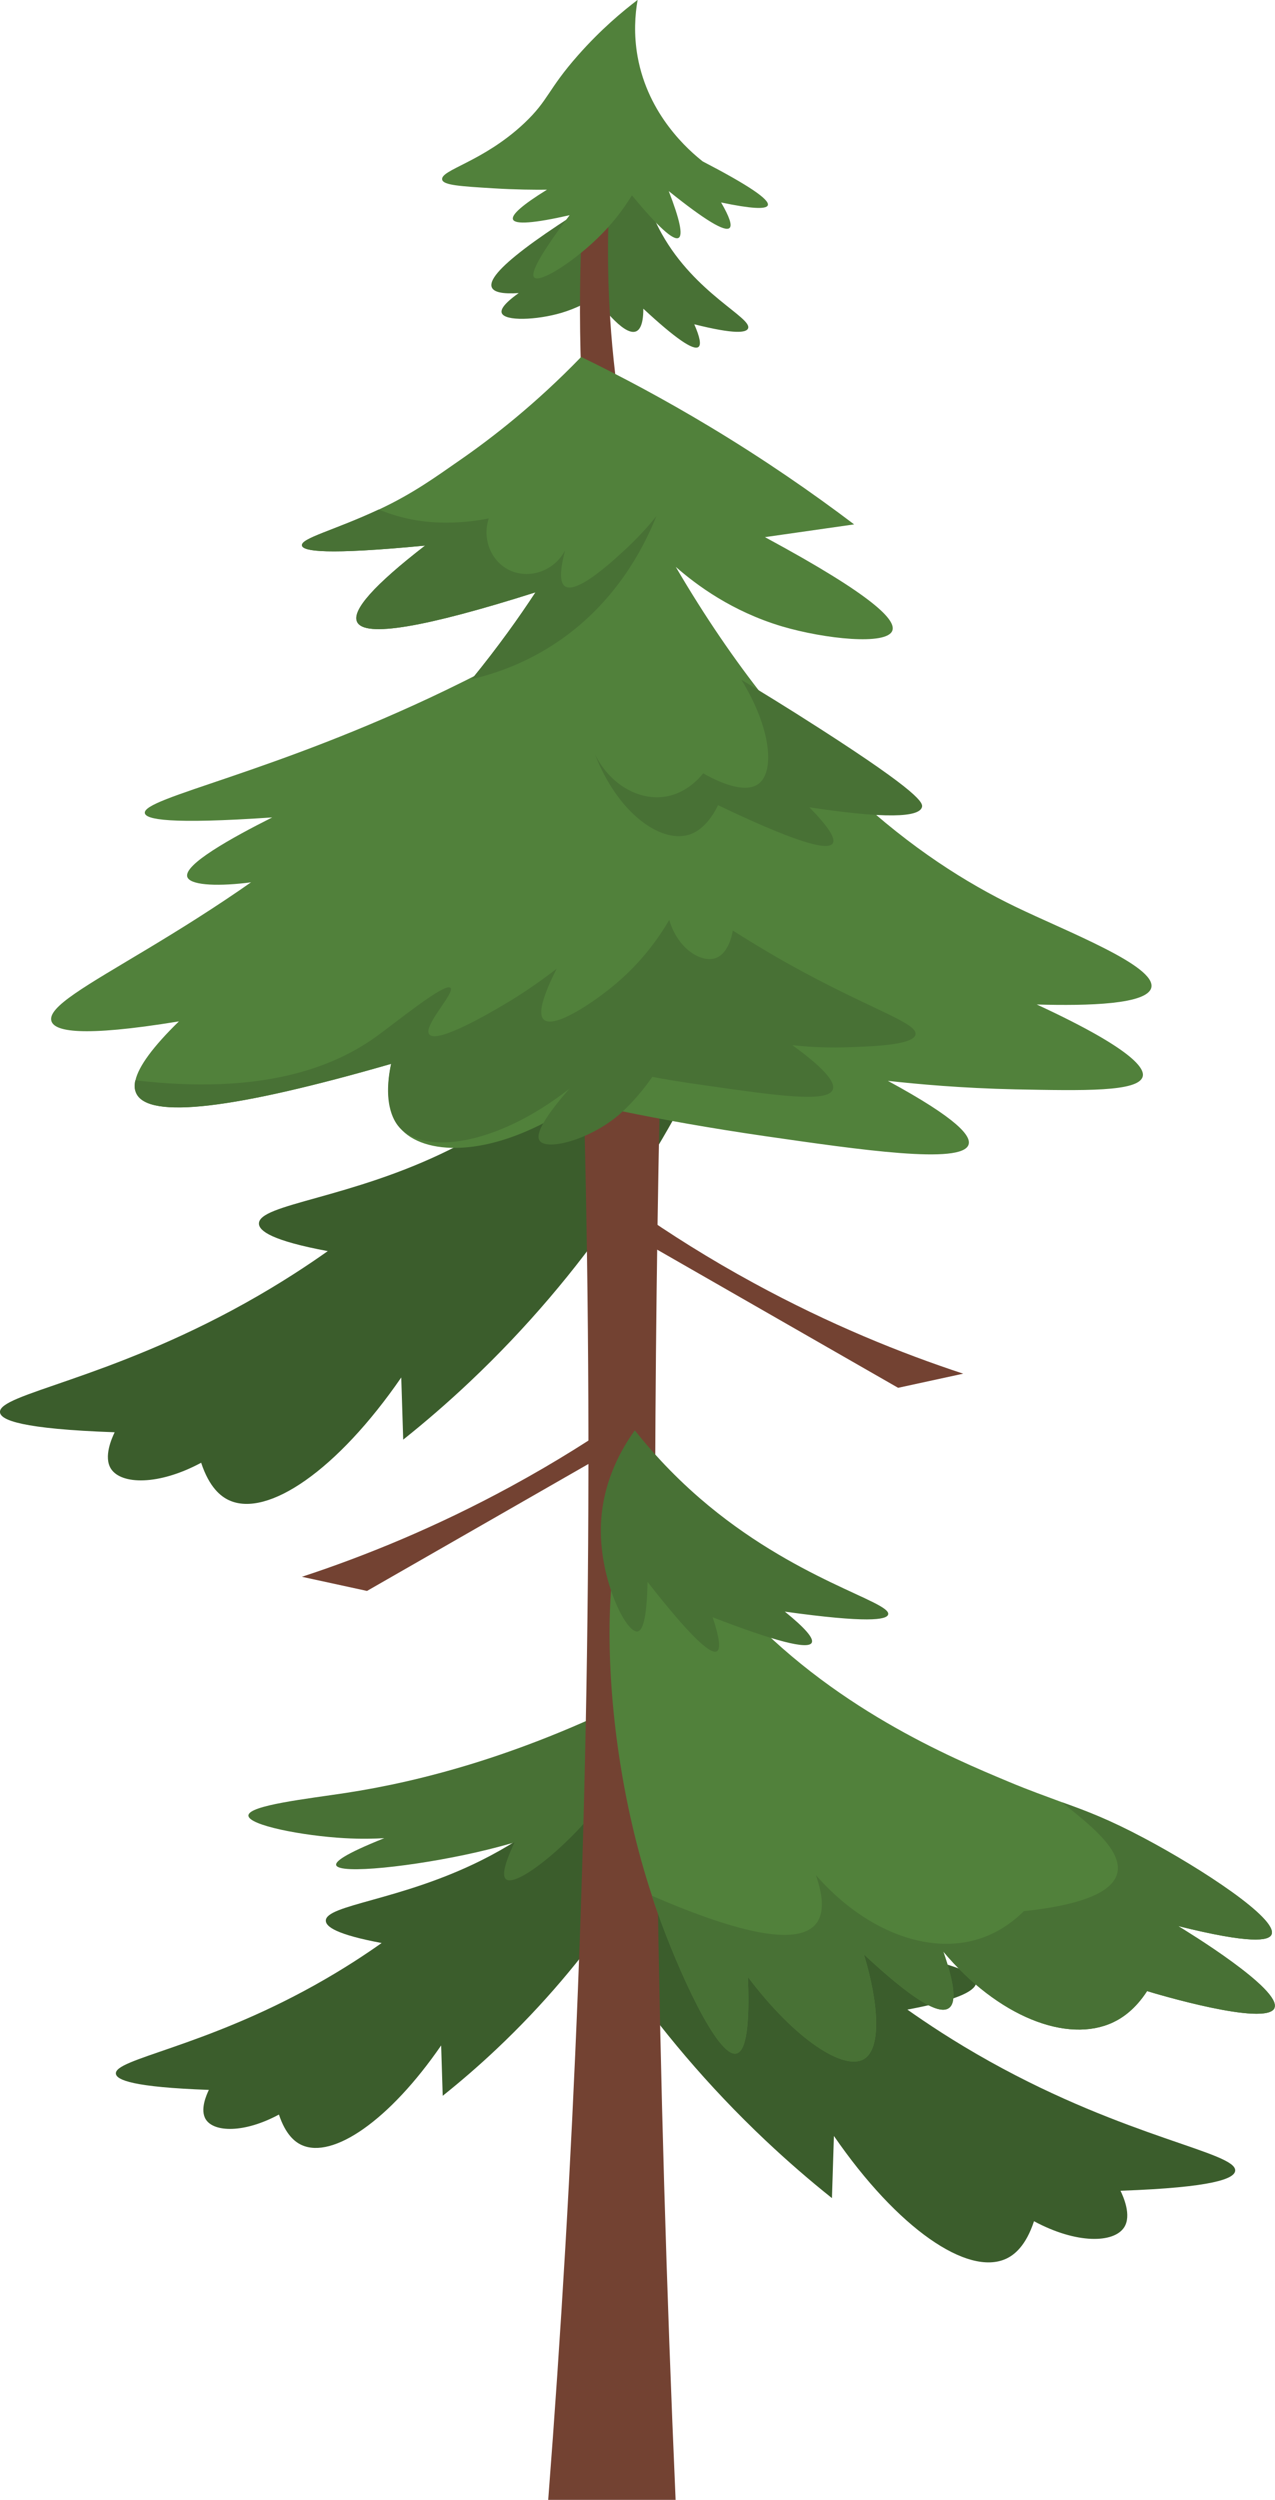 <?xml version="1.0" encoding="UTF-8"?>
<svg id="uuid-9d8ea966-beaf-4848-adf8-55817883af9e" data-name="Layer 1" xmlns="http://www.w3.org/2000/svg" viewBox="0 0 228.18 447.12">
  <path d="m106.24,186.66c-5.63,5.81-14.06,13.16-25.73,18.95-17.72,8.8-34.27,9.72-34.17,13.26.04,1.31,2.35,3.04,12.32,4.9-3.28,2.32-8.33,5.71-14.78,9.3C19.21,246.82-.36,249.32,0,252.61c.15,1.38,3.8,2.97,20.52,3.56-.48,1-2.04,4.41-.65,6.55,1.83,2.81,8.47,3.02,16.13-1.1,1.46,4.44,3.54,6.05,5.01,6.72,6.86,3.14,19.37-5.37,30.8-21.97.12,3.71.23,7.41.35,11.12,3.94-3.14,7.91-6.56,11.87-10.3,20.85-19.66,34.28-41.22,43.04-59.68-6.94-.28-13.88-.57-20.83-.85Z" style="fill: #3b5d2c;"/>
  <path d="m114.81,322.32c5.63,5.81,14.06,13.16,25.73,18.95,17.72,8.8,34.27,9.72,34.17,13.26-.04,1.31-2.35,3.04-12.32,4.9,3.28,2.32,8.33,5.71,14.78,9.3,24.67,13.75,44.24,16.25,43.88,19.54-.15,1.38-3.8,2.97-20.52,3.56.48,1,2.04,4.41.65,6.55-1.83,2.82-8.47,3.02-16.13-1.1-1.46,4.44-3.54,6.05-5.01,6.72-6.86,3.14-19.37-5.37-30.8-21.97-.12,3.71-.23,7.41-.35,11.12-3.94-3.14-7.91-6.57-11.87-10.3-20.85-19.66-34.28-41.22-43.04-59.68,6.94-.28,13.88-.57,20.83-.85Z" style="fill: #3b5d2c;"/>
  <path d="m106.87,317.44c-4.57,4.71-11.4,10.67-20.86,15.36-14.36,7.14-27.78,7.88-27.7,10.75.03,1.06,1.91,2.46,9.99,3.97-2.66,1.88-6.76,4.63-11.99,7.54-20,11.15-35.87,13.18-35.57,15.84.12,1.12,3.08,2.41,16.64,2.89-.39.81-1.66,3.57-.53,5.31,1.48,2.28,6.87,2.45,13.07-.9,1.19,3.6,2.87,4.91,4.06,5.45,5.56,2.55,15.7-4.35,24.97-17.81.09,3,.19,6.01.28,9.01,3.19-2.55,6.41-5.32,9.62-8.35,16.91-15.94,27.79-33.42,34.89-48.39-5.63-.23-11.26-.46-16.89-.69Z" style="fill: #3b5d2c;"/>
  <path d="m116.65,302.18c-1.1,5.09-3.59,13.32-9.88,21.28-5.69,7.2-14.43,14.1-16.21,12.66-.61-.5-.58-2.13,1.52-6.59-1.63.47-3.98,1.12-6.84,1.77-11,2.51-24.64,4.01-25.08,2.28-.15-.61,1.29-1.88,8.61-4.81-1.76.1-4.2.16-7.09,0-7.52-.42-17.23-2.3-17.22-4.05,0-1.84,10.7-3.01,17.48-4.05,13.36-2.05,32.01-6.76,54.71-18.49Z" style="fill: #487135;"/>
  <path d="m114.62,31.15c.5,2.69,1.52,6.54,3.8,10.64,6.03,10.81,16.31,15.06,15.45,16.97-.33.73-2.28,1.08-9.62-.76,1.01,2.3,1.26,3.65.76,4.05-.9.72-4.19-1.56-9.88-6.84.02,3.27-.9,3.89-1.27,4.05-2.31,1.02-7.06-5.67-7.35-6.08-1.35.87-3.4,2-6.08,2.79-4.37,1.28-10.12,1.53-10.64,0-.18-.55.22-1.55,3.04-3.55-2.83.19-4.44-.14-4.81-1.01-1.07-2.47,7.8-9.22,26.6-20.26Z" style="fill: #487135;"/>
  <path d="m111.07,73.96c-.95-6.1-1.68-12.7-2.03-19.76-.94-19.05,1.17-35.73,4.05-49.14-1.86.68-3.72,1.35-5.57,2.03-1.33,8.5-2.39,17.64-3.04,27.36-1.31,19.77-.61,37.67,1.01,53.19,1.86-4.56,3.72-9.12,5.57-13.68Z" style="fill: #734232;"/>
  <path d="m120.91,447.12h-22.8c2.29-29.65,4.09-60.12,5.32-91.38,2.83-71.98,2.32-140.36-.56-204.68,5.45,1.01,10.89,2.03,16.34,3.04-1.84,57.56-2.47,117.29-1.59,179.05.55,38.85,1.67,76.85,3.29,113.96Z" style="fill: #734232;"/>
  <path d="m185.5,179.64c18.88,8.72,19.27,11.91,19,12.92-.76,2.74-10.52,2.52-22.8,2.28-9.64-.21-17.51-.94-22.8-1.52,12.67,6.87,14.92,9.91,14.44,11.4-1.15,3.59-19.39.94-36.47-1.52-9.85-1.43-18.42-2.98-25.41-4.41-2.98-.58-5.65-1.16-8.02-1.67-3.13,2.22-6.26,3.95-9.27,5.23-4.16,1.79-8.09,2.74-11.55,2.92-4.98.27-8.97-1.03-11.09-3.59-.73-.88-3.07-4.07-1.52-11.4-28.15,8.12-43.34,9.91-45.59,5.32-.33-.67-.4-1.43-.18-2.37.55-2.49,3.16-6.05,7.78-10.55-17.81,2.92-22.19,1.7-22.8,0-1.76-5.05,28.63-15.53,57.75-42.55,6.9-6.41,12.71-12.8,17.48-18.66,4.74-5.81,8.51-11.12,11.4-15.53-19.91,6.32-30.55,8.09-31.91,5.32-1.03-2.07,3.04-6.63,12.16-13.68-17.72,1.7-21.82,1.03-22.04,0-.24-1.31,5.74-2.71,13.74-6.44,6.2-2.9,10.27-5.91,14.38-8.75,5.99-4.14,13.7-10.15,21.83-18.55,7.26,3.52,14.99,7.65,23.01,12.47,9.68,5.82,18.28,11.76,25.84,17.48l-15.96,2.28c19.82,10.7,23.46,14.89,22.8,16.72-.97,2.67-12.04,1.52-19.76-.76-8.94-2.67-15.29-7.39-19-10.64,20.97,35.81,43.34,52.37,60.79,60.79,9.18,4.44,25.17,10.55,24.32,14.44-.67,3.01-11.19,3.31-20.52,3.04Z" style="fill: #51813b;"/>
  <path d="m101.15,112c-4.79,2.84-12.09,6.97-21.28,11.4-30.94,14.92-54.44,19.27-53.95,22.04.2,1.11,4.28,2.03,22.8.76-7.31,3.67-15.91,8.46-15.2,10.64.91,2.8,17.15,1.36,29.64-3.8,7.15-2.95,25.21-12.14,37.99-41.03Z" style="fill: #51813b;"/>
  <path d="m163.86,185.02c-.4,1.95-7.96,2.16-12.95,2.31-3.77.09-6.9-.15-9.12-.4,6.78,4.89,7.66,6.99,7.23,7.99-.97,2.31-9.94,1.06-22.8-.79-4.01-.55-7.33-1.12-9.48-1.52-1.67,2.4-3.47,4.47-5.29,6.17-5.29,4.94-13.51,7.13-14.86,5.26-.64-.89-.08-3.17,5.32-9.32-13.09,10.23-25.85,11.84-30.4,6.95-.66-.71-3.15-3.72-1.52-11.4-28.15,8.12-43.34,9.91-45.59,5.32-.33-.67-.4-1.43-.18-2.37,22.4,2.64,35.29-2.19,43.1-7.81,3.56-2.55,12.34-9.76,13.31-8.72.85.85-5.02,6.87-3.8,8.33,1.4,1.7,10.85-3.86,13.28-5.29,4.19-2.46,7.39-4.83,9.51-6.47-3.16,6.26-3.1,8.39-2.28,9.12,1.88,1.67,9.06-3.19,12.92-6.47,4.71-3.98,7.69-8.27,9.51-11.37,1.58,5.32,5.84,7.72,8.33,6.81,2.37-.85,3.01-4.56,3.04-4.92,2.13,1.34,5.41,3.4,9.51,5.71,14.77,8.3,23.62,10.76,23.19,12.89Z" style="fill: #487135;"/>
  <path d="m132.69,121.59c3.28,1.97,8.18,4.96,14.06,8.74,18.05,11.59,18.48,13.31,18.24,14.06-.4,1.23-3.49,2.53-20.14,0,3.36,3.43,4.75,5.58,4.18,6.46-.98,1.52-7.82-.76-20.52-6.84-2.03,4.18-4.47,5.08-5.32,5.32-5.06,1.43-12.63-3.91-16.72-14.44,2.58,5.31,7.74,8.33,12.54,7.6,3.75-.57,6.09-3.24,6.84-4.18,1.13.66,7.03,4,9.88,1.9,2.92-2.15,2.36-9.83-3.04-18.62Z" style="fill: #487135;"/>
  <path d="m117.47,92.32c-2.43,6.05-7.36,15.26-17.08,22.07-4.95,3.46-10.36,5.78-15.96,7.08,4.74-5.81,8.51-11.12,11.4-15.53-19.91,6.32-30.55,8.09-31.92,5.32-1.03-2.07,3.04-6.63,12.16-13.68-17.72,1.7-21.82,1.03-22.04,0-.24-1.31,5.74-2.71,13.74-6.44,3.31,1.31,7.02,2.34,12.1,2.34,3.19,0,5.84-.4,7.6-.76-1.19,3.62.36,7.48,3.43,9.12,3.5,1.88,8.24.46,10.24-3.43-1.22,4.62-.7,6.02,0,6.47,2.25,1.46,9.27-5.2,11.4-7.2,2.22-2.13,3.89-4.04,4.92-5.35Z" style="fill: #487135;"/>
  <path d="m113.61,216.31c6.27,4.38,13.35,8.86,21.28,13.17,13.53,7.37,26.32,12.54,37.49,16.21-3.88.84-7.77,1.69-11.65,2.53-15.03-8.61-30.06-17.22-45.09-25.84-.68-2.03-1.35-4.05-2.03-6.08Z" style="fill: #734232;"/>
  <path d="m112.8,252.64c-6.27,4.38-13.35,8.86-21.28,13.17-13.53,7.37-26.32,12.54-37.49,16.21,3.88.84,7.77,1.69,11.65,2.53,15.03-8.61,30.06-17.22,45.09-25.84.68-2.03,1.35-4.05,2.03-6.08Z" style="fill: #734232;"/>
  <path d="m114.11,0c-.46,2.6-.72,6.12,0,10.13,1.89,10.5,9.17,16.78,11.65,18.74,8.15,4.23,12.03,6.84,11.65,7.85-.29.77-3.08.6-8.36-.51,1.5,2.58,2.01,4.1,1.52,4.56-.82.78-4.45-1.42-10.89-6.59,1.98,5.09,2.57,7.88,1.77,8.36-.92.56-3.71-1.98-8.36-7.6-1.1,1.79-2.81,4.27-5.32,6.84-4.64,4.76-11.09,8.91-12.16,7.85-.58-.58.16-2.96,6.33-11.14-6.38,1.45-9.76,1.7-10.13.76-.33-.83,1.69-2.61,6.08-5.32-2.25.02-5.58,0-9.63-.25-5.91-.36-8.87-.56-9.12-1.52-.45-1.77,7.28-3.15,14.69-10.13,4.37-4.12,4.18-6,9.63-12.16,4.08-4.62,7.98-7.86,10.64-9.88Z" style="fill: #51813b;"/>
  <path d="m228.09,359.16c-1.49,3.34-21.34-2.58-22.8-3.04-2.1,3.25-4.41,4.8-6.08,5.59-8.21,3.86-20.64-1.03-30.4-12.67,2.04,5.81,2.37,9.18,1,10.12-1.85,1.34-6.93-1.88-15.2-9.6,2.67,8.78,3.16,16.87,0,18.72-3.56,2.13-12.28-3.43-20.76-14.68.24,6.17.12,13.13-2.04,13.68-3.4.85-10.55-15.11-14.16-25.32-.33-.94-.67-1.92-.97-2.89-11.09-33.59-8.78-71.09-1.06-72.61,3.65-.7,4.56,7.39,16.2,20.27,16.87,18.66,38.45,27.66,48.63,31.92,3.83,1.61,6.81,2.64,9.57,3.68,4.44,1.58,8.45,3.1,14.74,6.44,10.3,5.47,24.01,14.44,22.8,17.23-.49,1.15-3.8,1.7-16.72-1.52,1.46.88,18.69,11.4,17.23,14.68Z" style="fill: #51813b;"/>
  <path d="m228.09,359.16c-1.49,3.34-21.34-2.58-22.8-3.04-2.1,3.25-4.41,4.8-6.08,5.59-8.21,3.86-20.64-1.03-30.4-12.67,2.04,5.81,2.37,9.18,1,10.12-1.85,1.34-6.93-1.88-15.2-9.6,2.67,8.78,3.16,16.87,0,18.72-3.56,2.13-12.28-3.43-20.76-14.68.24,6.17.12,13.13-2.04,13.68-3.4.85-10.55-15.11-14.16-25.32-.33-.94-.67-1.92-.97-2.89,16.47,7.14,26.23,8.81,29.33,5.05,1.43-1.76,1.43-4.68,0-8.75,8.51,9.76,19.91,14.38,29.24,11.4,2.1-.67,5.02-2.01,7.99-4.95,6.63-.7,15.65-2.34,16.72-6.81,1-4.19-5.41-9.03-9.94-12.67,4.44,1.58,8.45,3.1,14.74,6.44,10.3,5.47,24.01,14.44,22.8,17.23-.49,1.15-3.8,1.7-16.72-1.52,1.46.88,18.69,11.4,17.23,14.68Z" style="fill: #487135;"/>
  <path d="m113.61,255.83c2.45,3.09,6.3,7.53,11.65,12.16,16.91,14.62,34.28,18.48,33.69,20.77-.25.97-3.7,1.55-18.49-.51,3.62,2.93,5.23,4.79,4.81,5.57-.67,1.26-6.58-.26-17.73-4.56,1.21,3.63,1.47,5.66.76,6.08-1.23.73-5.37-3.4-12.41-12.41-.14,7.19-1.02,8.73-1.77,8.87-2.04.36-6.73-9.02-6.59-18.49.13-8.42,4.04-14.66,6.08-17.48Z" style="fill: #487135;"/>
</svg>